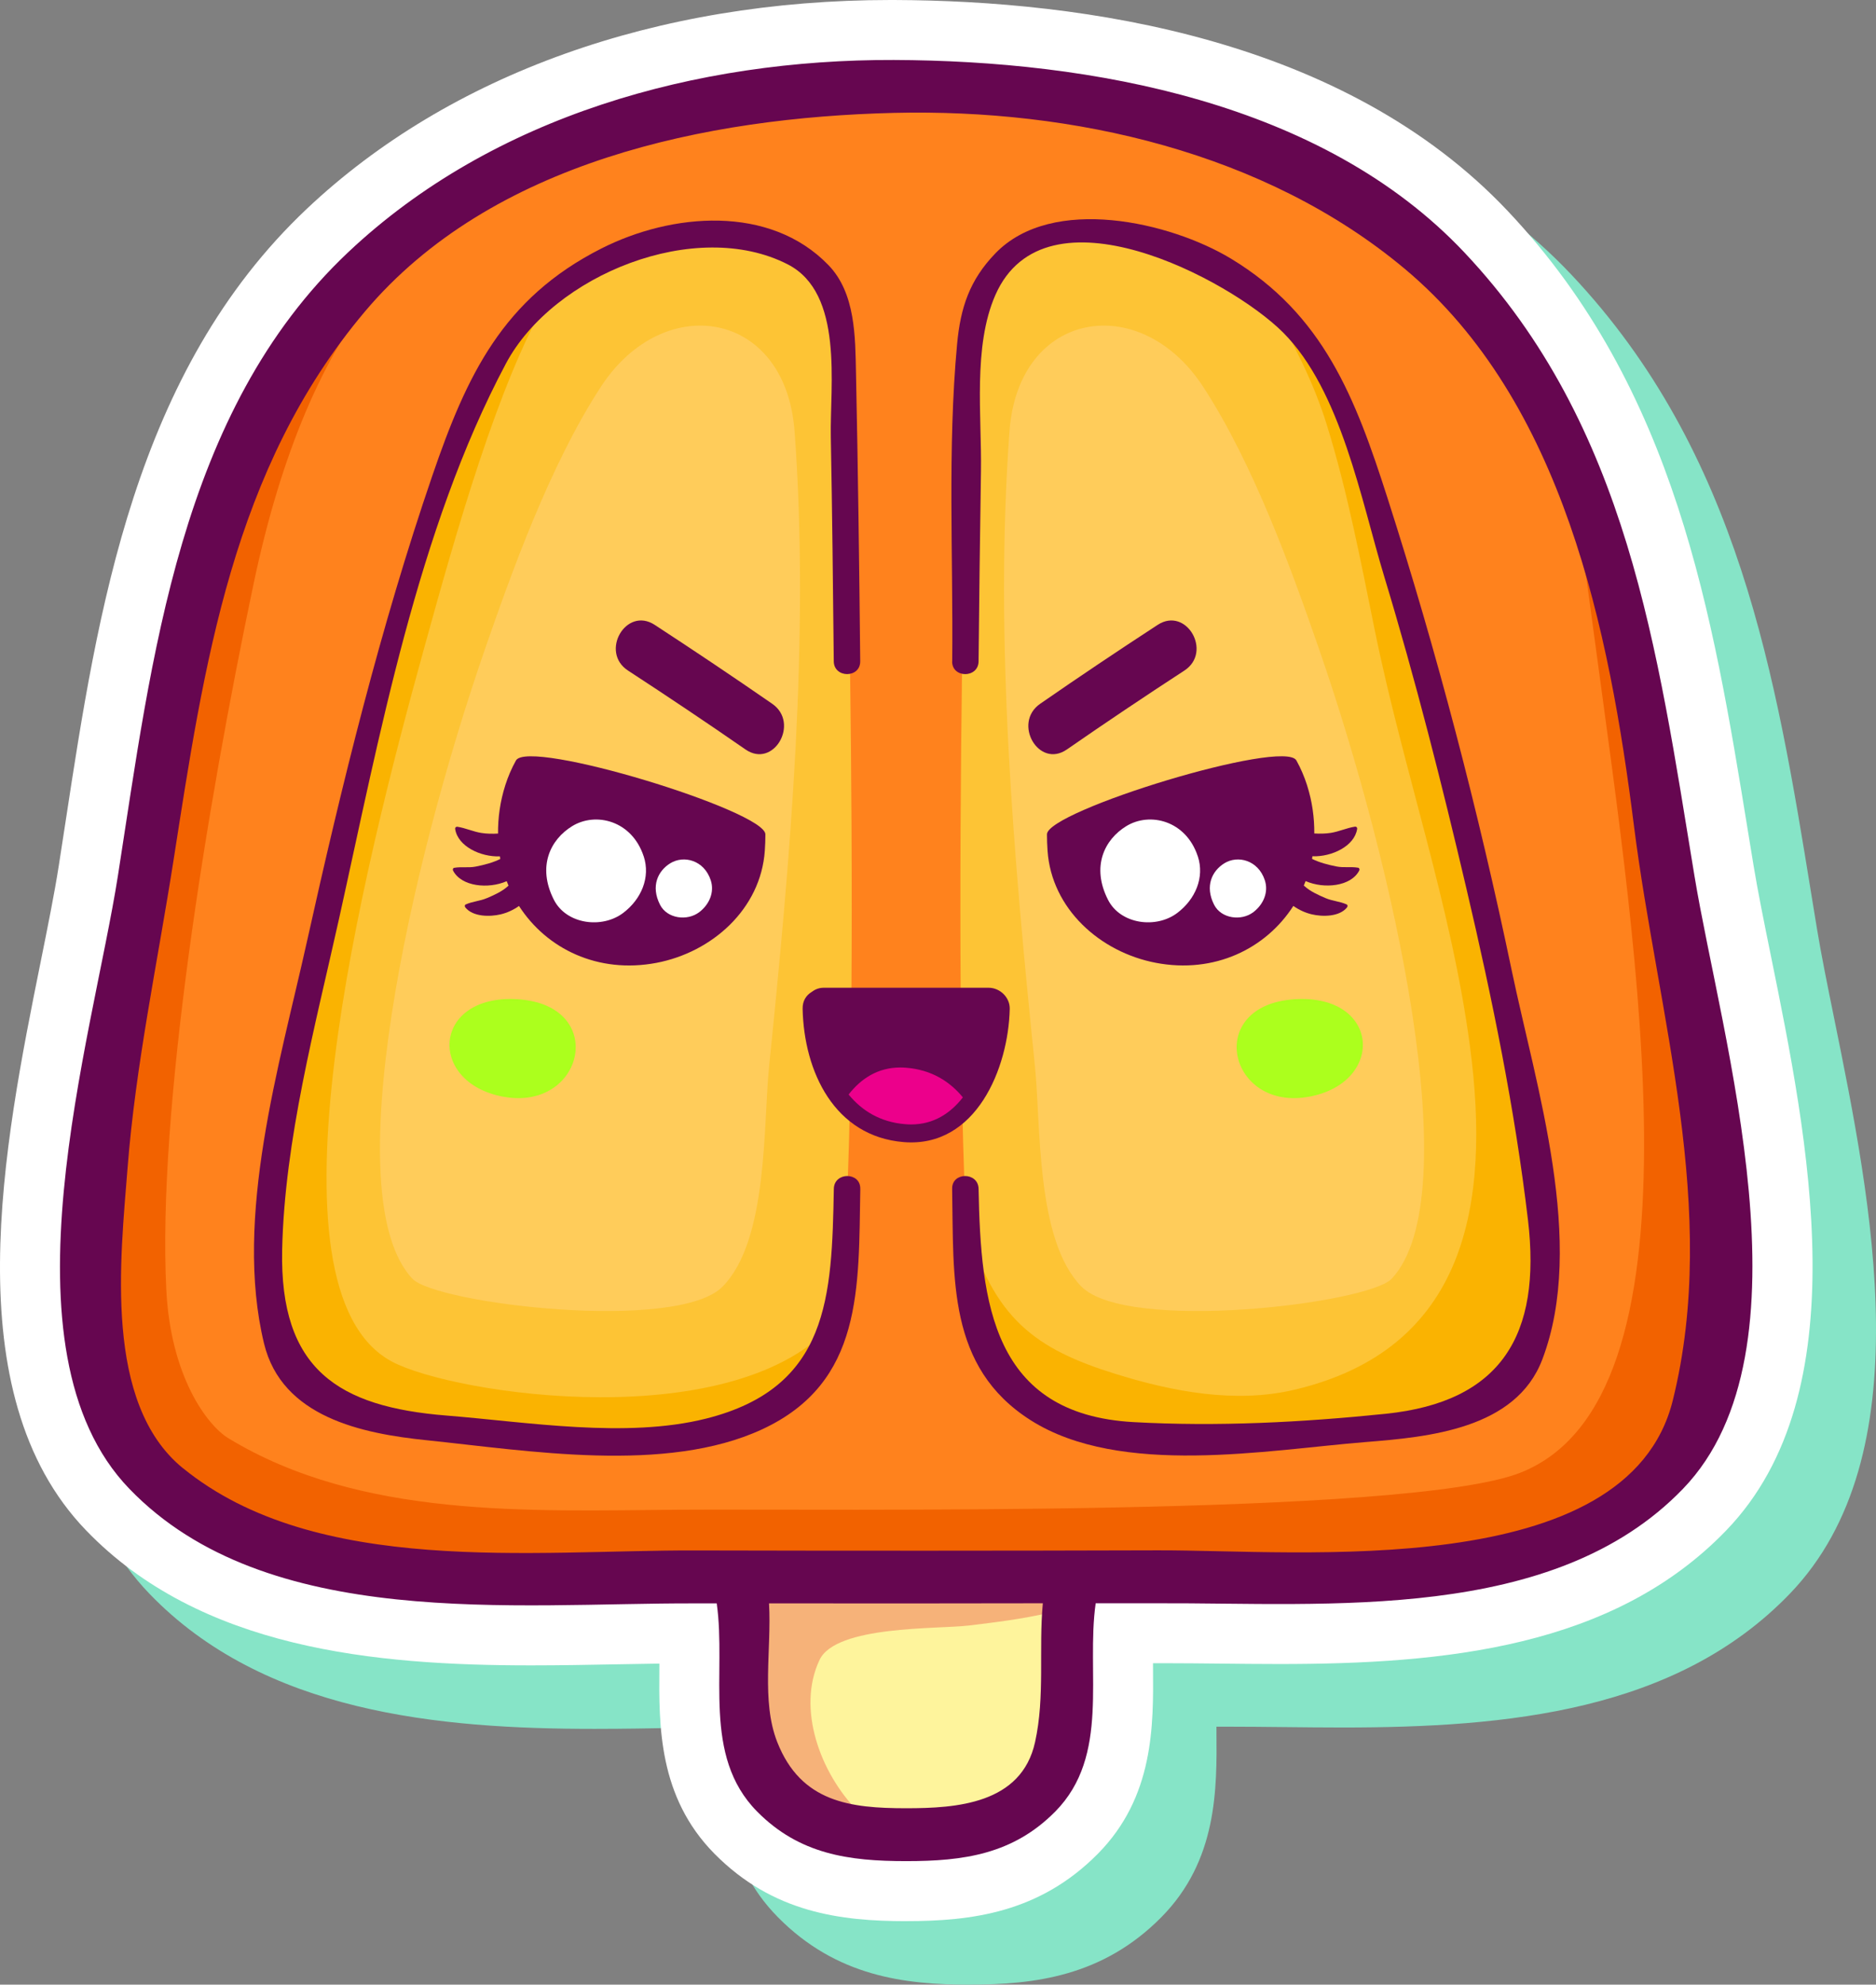 <?xml version="1.0" encoding="UTF-8"?><svg xmlns="http://www.w3.org/2000/svg" viewBox="0 0 644.92 681.95"><rect x="0" y="0" width="644.92" height="681.95" fill="#808080" stroke="none"/><defs><style>.cls-1{fill:#86e4c7;mix-blend-mode:multiply;}.cls-1,.cls-2,.cls-3,.cls-4,.cls-5,.cls-6,.cls-7,.cls-8,.cls-9,.cls-10,.cls-11,.cls-12{stroke-width:0px;}.cls-13{isolation:isolate;}.cls-2{fill:#fab301;}.cls-3{fill:#acff1d;}.cls-4{fill:#ff821d;}.cls-5{fill:#660650;}.cls-6{fill:#fff;}.cls-7{fill:#fef49c;}.cls-8{fill:#ec008b;}.cls-9{fill:#ffcc5a;}.cls-10{fill:#f26200;}.cls-11{fill:#fdc435;}.cls-12{fill:#f6b279;}</style></defs><g class="cls-13"><g id="Layer_2"><g id="Layer_5_copy_4"><path class="cls-1" d="m333.34,681.95c-22.33,0-45.77-2.8-65.89-23.15-19.32-19.54-19.12-44.05-18.96-63.74,0-.54,0-1.08.01-1.61-4.85.06-9.8.16-14.84.25-9.52.18-19.33.36-29.27.36-53.52,0-113.55-5.51-152.97-46.38-45.5-47.18-28.22-132.86-15.61-195.41,2.42-12.01,4.71-23.35,6.18-32.76l2.34-15.17c11.1-72.59,23.68-154.87,83-210.81,49.04-46.25,120.27-71.72,200.58-71.72h1.27c65.23.23,154.79,13,211.01,72.56,57.81,61.25,70.37,138.39,82.51,213l1.96,11.97c1.45,8.81,3.59,19.35,5.86,30.5,12.9,63.44,30.57,150.31-15.27,197.83-38.92,40.35-96.89,45.92-153.73,45.92-6.95,0-13.81-.08-20.52-.15-6.3-.06-12.46-.13-18.44-.13h-4.38c0,.58,0,1.15.01,1.73.16,19.69.36,44.2-18.96,63.74-20.13,20.35-43.57,23.15-65.9,23.15Z"/><path class="cls-6" d="m311.52,660.13c-22.33,0-45.77-2.81-65.89-23.15-19.32-19.54-19.12-44.05-18.96-63.74,0-.54,0-1.08.01-1.61-4.85.06-9.8.16-14.84.25-9.52.18-19.33.36-29.27.36-53.52,0-113.55-5.51-152.97-46.38C-15.9,478.68,1.38,393.01,13.99,330.45c2.42-12.01,4.71-23.35,6.18-32.75l2.34-15.17c11.1-72.59,23.68-154.86,83-210.81C154.55,25.47,225.78,0,306.1,0h1.27c65.23.23,154.79,13,211.01,72.56,57.81,61.25,70.37,138.39,82.51,213l1.96,11.97c1.45,8.81,3.59,19.35,5.86,30.51,12.9,63.43,30.57,150.31-15.27,197.82-38.92,40.36-96.89,45.92-153.73,45.92-6.95,0-13.81-.08-20.52-.15-6.3-.06-12.46-.13-18.44-.13h-4.38c0,.58,0,1.15.01,1.73.16,19.69.35,44.2-18.96,63.74-20.13,20.35-43.57,23.15-65.89,23.15Z"/><path class="cls-4" d="m180.24,535.71c-40.71,0-86.64-3.52-118.68-29.64-26.55-21.64-22.75-68.25-20.23-99.08l.46-5.76c1.95-25.02,6.32-50.18,10.55-74.52,1.81-10.42,3.62-20.84,5.25-31.26l.68-4.35c10.13-64.9,20.62-132,65.53-185.29,45.96-54.54,125.13-67.66,183.44-69.07,2.76-.06,5.54-.1,8.32-.1,67,0,126.9,19.23,168.65,54.15,54.41,45.5,70.74,122.95,79.54,192.7,2.08,16.51,5.08,33.53,7.98,49.99,8.59,48.76,17.49,99.2,5.32,148.23-11.83,47.67-75.99,53.79-130.56,53.79-9.92,0-19.42-.21-28.04-.4-7.16-.16-13.71-.31-19.42-.31h-1.24c-28.74.09-57.49.13-86.21.13-24.22,0-48.42-.04-72.64-.09h-1.56c-8.54,0-17.53.21-26.8.43-9.88.23-20.07.46-30.36.46Z"/><path class="cls-7" d="m311.52,623.39c-18.62,0-37.51-1.85-46.24-24.03-3.88-9.88-3.47-21.33-3.06-32.39.19-5.31.39-10.79.09-15.91-.03-.57.17-1.12.56-1.53.39-.41.93-.65,1.5-.65l36.48.03c19.21,0,57.64-.06,57.64-.06.58,0,1.14.24,1.53.67.39.43.58,1.01.53,1.58-.58,6.19-.58,12.56-.57,18.72,0,9.59,0,19.5-2.14,29.23-5.37,24.35-33.03,24.35-46.33,24.35Z"/><path class="cls-11" d="m192.64,98.78c-34.55,26.36-51.28,103.72-60.91,140.45-16.65,63.48-31.36,98.18-38.18,194.55-3.93,55.55,50.16,59.21,94.09,60.45,48.18,1.36,95.36-.19,100.91-45.45,8.51-69.42,1.7-331.92,1.19-336.8-.55-5.24-2.17-10.97-7.1-16.38-15.02-16.47-49.33-27.85-90,3.18Z"/><path class="cls-11" d="m430.32,98.78c34.55,26.36,51.28,103.72,60.91,140.45,16.65,63.48,31.36,98.18,38.18,194.55,3.93,55.55-50.16,59.21-94.09,60.45-48.18,1.36-95.36-.19-100.91-45.45-8.51-69.42-1.7-331.92-1.19-336.8.55-5.24,2.17-10.97,7.09-16.38,15.02-16.47,49.33-27.85,90,3.18Z"/><path class="cls-2" d="m134.76,467.87c-46.45-24.76-9.88-169.3,10.83-244.37,11.41-41.36,25.53-91.38,42.68-120.88-31.58,29.3-47.34,101.48-56.55,136.61-16.65,63.48-31.36,98.18-38.18,194.55-3.93,55.55,50.16,59.21,94.09,60.45,46.37,1.31,91.69-.2,99.99-40.64-34.08,40.33-131.58,25.62-152.87,14.28Z"/><path class="cls-2" d="m529.41,433.78c-6.82-96.36-21.53-131.07-38.18-194.55-8.96-34.16-24.08-103.4-53.93-134.14,7.32,12.9,14.16,25.91,18.75,40.66,7.2,23.12,11.75,47.2,16.58,70.9,9.77,47.95,26.36,94.58,32.74,143.14,7.07,53.86-1.19,103.86-60.47,117.76-20.3,4.77-41.87.61-61.33-5.43-27.39-8.51-42.15-18.79-51.41-52.2.59,11.46,1.32,21.35,2.24,28.86,5.55,45.26,52.73,46.82,100.91,45.45,43.93-1.24,98.02-4.9,94.09-60.45Z"/><path class="cls-10" d="m571.73,333.47c-2.9-16.46-5.9-33.47-7.98-49.99-4.13-32.68-9.96-67.01-20.53-98.98,2.02,12.71,3.68,25.48,5.36,37.96,14.32,106.6,38.61,258.19-25.94,283.59-38.85,15.29-238.15,12.34-289.2,12.71-51.59.38-109.37,3.08-154.86-24.52-7.48-4.54-19.89-21.38-21.4-50.92-3.14-61.36,13.71-165.38,30-242.73,9.57-45.48,24.09-78.18,41.86-100.47-1.76,1.88-3.57,3.69-5.24,5.68-44.91,53.29-55.39,120.39-65.53,185.29l-.68,4.35c-1.63,10.42-3.44,20.84-5.25,31.26-4.23,24.34-8.61,49.5-10.55,74.52l-.46,5.76c-2.51,30.84-6.31,77.44,20.23,99.08,32.04,26.12,77.97,29.64,118.68,29.64,10.28,0,20.48-.23,30.36-.46,9.27-.22,18.26-.43,26.8-.43h1.56c24.21.06,48.42.09,72.64.09,28.73,0,57.47-.04,86.21-.13h1.24c5.7,0,12.26.15,19.42.31,8.62.19,18.12.4,28.04.4,54.57,0,118.73-6.11,130.56-53.79,12.17-49.03,3.27-99.47-5.32-148.23Z"/><path class="cls-9" d="m273.15,148.22c-3.05-41.65-44.86-48.42-66.46-15.5-17.61,26.85-31.05,64.59-39.96,90.3-25.94,74.85-51.34,188.2-24.97,216.36,8.02,8.57,91.14,18.64,106.73,2.64,15.63-16.06,13.84-55.41,15.91-75.63,7.27-71.12,14-146.69,8.76-218.17Z"/><path class="cls-9" d="m347.03,148.22c3.05-41.65,44.86-48.42,66.46-15.5,17.61,26.85,31.05,64.59,39.96,90.3,25.94,74.85,51.34,188.2,24.98,216.36-8.02,8.57-91.14,18.64-106.73,2.64-15.64-16.06-13.84-55.41-15.91-75.63-7.27-71.12-14-146.69-8.76-218.17Z"/><path class="cls-12" d="m360.56,551.1c.06-.58-.13-1.15-.53-1.58-.39-.43-.94-.67-1.53-.67,0,0-38.43.06-57.64.06l-35.86-.03c-.91.82-1.85,1.61-2.68,2.51.27,5.03.09,10.38-.1,15.58-.4,11.07-.82,22.51,3.06,32.39,6.09,15.49,17.15,21.06,29.61,23.01-12.98-13.22-21.04-35.33-13.15-52.01,5.62-11.89,40.58-10.54,51.18-11.8,9.38-1.12,18.54-2.27,27.47-4.32.06-1.04.07-2.1.16-3.14Z"/><path class="cls-5" d="m397.79,550.9c58.72-.23,136.23,6.88,180.8-39.35,45.87-47.55,13.09-154.89,3.91-210.67-12.78-77.65-22.74-154.44-79.12-214.17-48.73-51.64-128.35-65.87-196.09-66.1-67.6-.23-137.75,19.05-187.63,66.1-58.1,54.79-67.5,139.92-79.12,214.17-8.77,56.04-42.19,162.88,3.91,210.67,47.28,49.03,132.61,39.2,194.51,39.39,2.48,0,4.96,0,7.43,0,3.39,23.88-5.13,52.29,13.9,71.54,14.52,14.68,31.52,17.03,51.24,17.03s36.71-2.35,51.23-17.03c19.04-19.26,10.51-47.69,13.91-71.58,7.05-.01,14.09.01,21.14,0Zm-334.93-46.43c-27.34-22.29-21.43-72.06-19.01-103.09,2.76-35.45,10.29-70.53,15.78-105.62,10.53-67.34,20.23-134.62,65.75-188.63,43.57-51.7,117.73-66.79,181.92-68.34,61.52-1.48,127.64,13.47,175.6,53.57,54.6,45.65,70.37,124.43,78.81,191.38,8.19,64.89,29.55,132.19,13.35,197.46-15.59,62.81-128.92,51.32-177.26,51.51-52.95.16-105.89.17-158.83.04-55.38-.17-130.31,9.03-176.09-28.29Zm292.97,94.13c-4.69,21.3-27.1,22.73-44.31,22.73-19.18,0-36.17-2.02-44.32-22.73-5.58-14.18-1.91-31.9-2.83-47.67,31.38.05,62.76.03,94.13-.03-1.48,15.89.8,31.97-2.67,47.7Z"/><path class="cls-5" d="m278.96,340.89c-1.79,1.12-3.1,2.98-3.04,5.78.48,21.59,10.94,43.84,34.77,45.77,24.9,2.02,35.99-25.49,36.43-45.77.09-3.96-3.37-7.27-7.27-7.27h-56.65c-1.79,0-3.12.64-4.23,1.49Z"/><path class="cls-5" d="m449.31,269.73c-.92-2.84-2.11-5.68-3.64-8.43-4.28-7.64-85.72,17.32-85.75,25.38,0,1.83.06,3.71.2,5.65,1.39,19.97,18.08,34.86,37.25,38.51,20.1,3.83,37.78-4.82,47.25-19.55,1.9,1.36,4.13,2.36,6.25,2.87,3.72.89,9.56.92,12.2-2.36.24-.3.29-.84-.13-1.03-2.34-1.06-4.94-1.16-7.33-2.2-2.44-1.06-5.12-2.24-7.11-4.04-.06-.06-.2-.16-.29-.23.22-.52.43-1.02.63-1.55,6.31,2.77,15.61,1.88,18.44-3.64.18-.34.05-.88-.39-.95-2.48-.43-4.94.07-7.44-.43-2.93-.59-5.71-1.29-8.4-2.6.06-.29.06-.6.12-.9,6.67.23,14.45-3.47,15.38-9.37.08-.52-.28-.88-.8-.8-2.8.44-5.36,1.66-8.2,2.12-1.91.3-3.82.31-5.73.21.04-5.38-.69-10.97-2.52-16.68Z"/><path class="cls-5" d="m167.43,308.58c-2.39,1.05-4.99,1.14-7.33,2.2-.42.19-.37.73-.13,1.03,2.64,3.27,8.48,3.25,12.2,2.36,2.12-.51,4.35-1.51,6.25-2.87,9.47,14.72,27.15,23.37,47.25,19.55,19.17-3.65,35.86-18.54,37.25-38.51.13-1.95.21-3.82.2-5.65-.04-8.06-81.48-33.03-85.75-25.38-1.53,2.75-2.73,5.59-3.64,8.43-1.83,5.71-2.56,11.3-2.52,16.68-1.91.11-3.82.09-5.73-.21-2.84-.45-5.4-1.68-8.2-2.12-.52-.08-.88.28-.8.8.93,5.91,8.71,9.61,15.38,9.37.06.29.06.6.12.9-2.69,1.31-5.48,2.01-8.4,2.6-2.5.5-4.96,0-7.44.43-.44.07-.57.61-.39.95,2.83,5.51,12.14,6.41,18.44,3.64.2.53.41,1.03.63,1.55-.09.07-.23.16-.29.23-1.99,1.8-4.67,2.98-7.11,4.04Z"/><path class="cls-5" d="m397.98,214.71c-13.59,8.86-27.07,17.88-40.4,27.12-9.57,6.63-.49,22.39,9.18,15.7,13.34-9.24,26.81-18.27,40.4-27.12,9.78-6.38.67-22.12-9.18-15.7Z"/><path class="cls-5" d="m265.47,241.83c-13.34-9.23-26.82-18.26-40.4-27.12-9.86-6.43-18.96,9.32-9.18,15.7,13.59,8.86,27.07,17.88,40.4,27.12,9.67,6.69,18.74-9.08,9.18-15.7Z"/><path class="cls-5" d="m295.74,408.49c.11-5.87-8.98-5.85-9.09,0-.7,37.06-1.58,68.32-43.93,78.96-27.43,6.89-61.41,1.18-89.19-1.05-37.27-2.98-57.42-15.85-56.53-56.97.82-37.74,11.38-76.94,19.53-113.64,13.89-62.52,27.01-133.78,57.38-190.84,16.28-30.58,65.34-50.28,96.9-34.11,19.35,9.92,14.47,41.51,14.8,59.27.48,25.7.76,51.41,1.02,77.12.06,5.86,9.15,5.86,9.09,0-.33-33.03-.76-66.04-1.45-99.06-.26-12.32-.13-27.44-9.48-37.09-20.17-20.85-53.85-17.97-78.12-5.66-33.86,17.16-46.25,43.6-58.02,77.95-17.9,52.23-31.16,106.26-43.12,160.12-9.42,42.37-25.24,94.78-14.77,138.12,6.14,25.41,33.8,30.99,55.91,33.27,34.79,3.58,82.19,11.61,115.34-3.75,34.84-16.15,33.1-48.74,33.74-82.63Z"/><path class="cls-5" d="m327.32,227.24c-.06,5.86,9.03,5.86,9.09,0,.21-21.78.48-43.54.82-65.31.29-18.85-2.81-42.86,4.94-60.53,17.16-39.12,80.69-5.32,98.86,12.79,19.99,19.94,26.92,57.86,34.84,83.94,10.76,35.46,19.86,71.43,28.32,107.5,8.79,37.46,16.57,75.35,21.09,113.59,4.68,39.57-9.25,62.49-48.88,66.57-28.69,2.95-57.98,4.47-86.8,2.86-48.44-2.72-52.45-40.97-53.19-80.16-.11-5.85-9.2-5.87-9.09,0,.58,30.69-1.75,61.27,27,79.52,30.9,19.6,81.43,10.19,115.21,7.49,21.65-1.73,51.55-4.47,60.65-28.31,15.23-39.92-2.14-93.75-10.48-133.69-11.45-54.82-25.67-109.26-42.78-162.59-10.96-34.13-21.9-62.84-53.85-82.1-20.67-12.46-61.3-22-80.87-1.77-8.88,9.18-12,18.64-13.17,31.14-3.34,35.86-1.32,73.08-1.68,109.07Z"/><path class="cls-8" d="m311.57,366.89c-.7-.06-1.39-.09-2.07-.09-7.65,0-13.48,3.76-17.77,9.29,4.56,5.56,10.89,9.5,19.45,10.19.7.06,1.39.09,2.07.09,7.64,0,13.47-3.78,17.76-9.3-4.56-5.55-10.89-9.49-19.45-10.18Z"/><path class="cls-3" d="m177.79,343.34c31.53,1.86,23.03,38.8-4.96,33.47-26.06-4.96-24.2-35.18,4.96-33.47Zm267.46,0c-31.53,1.86-23.03,38.8,4.96,33.47,26.06-4.96,24.2-35.18-4.96-33.47Z"/><path class="cls-6" d="m411.76,294.22c-4.03-12.26-16.47-15.34-24.6-10.33-7.44,4.57-12.09,13.84-6.25,25.3,4.3,8.44,16.57,10.03,23.86,4.47,6.14-4.67,9.41-12.14,7-19.45Z"/><path class="cls-6" d="m434.81,302.45c-2.28-6.92-9.3-8.66-13.89-5.83-4.2,2.58-6.83,7.81-3.53,14.28,2.43,4.77,9.35,5.67,13.47,2.53,3.46-2.63,5.31-6.86,3.95-10.98Z"/><path class="cls-6" d="m221.27,294.22c-4.03-12.26-16.47-15.34-24.6-10.33-7.44,4.57-12.09,13.84-6.25,25.3,4.3,8.44,16.57,10.03,23.86,4.47,6.14-4.67,9.41-12.14,7-19.45Z"/><path class="cls-6" d="m244.33,302.45c-2.28-6.92-9.3-8.66-13.89-5.83-4.21,2.58-6.83,7.81-3.53,14.28,2.43,4.77,9.35,5.67,13.47,2.53,3.46-2.63,5.31-6.86,3.95-10.98Z"/></g></g></g></svg>